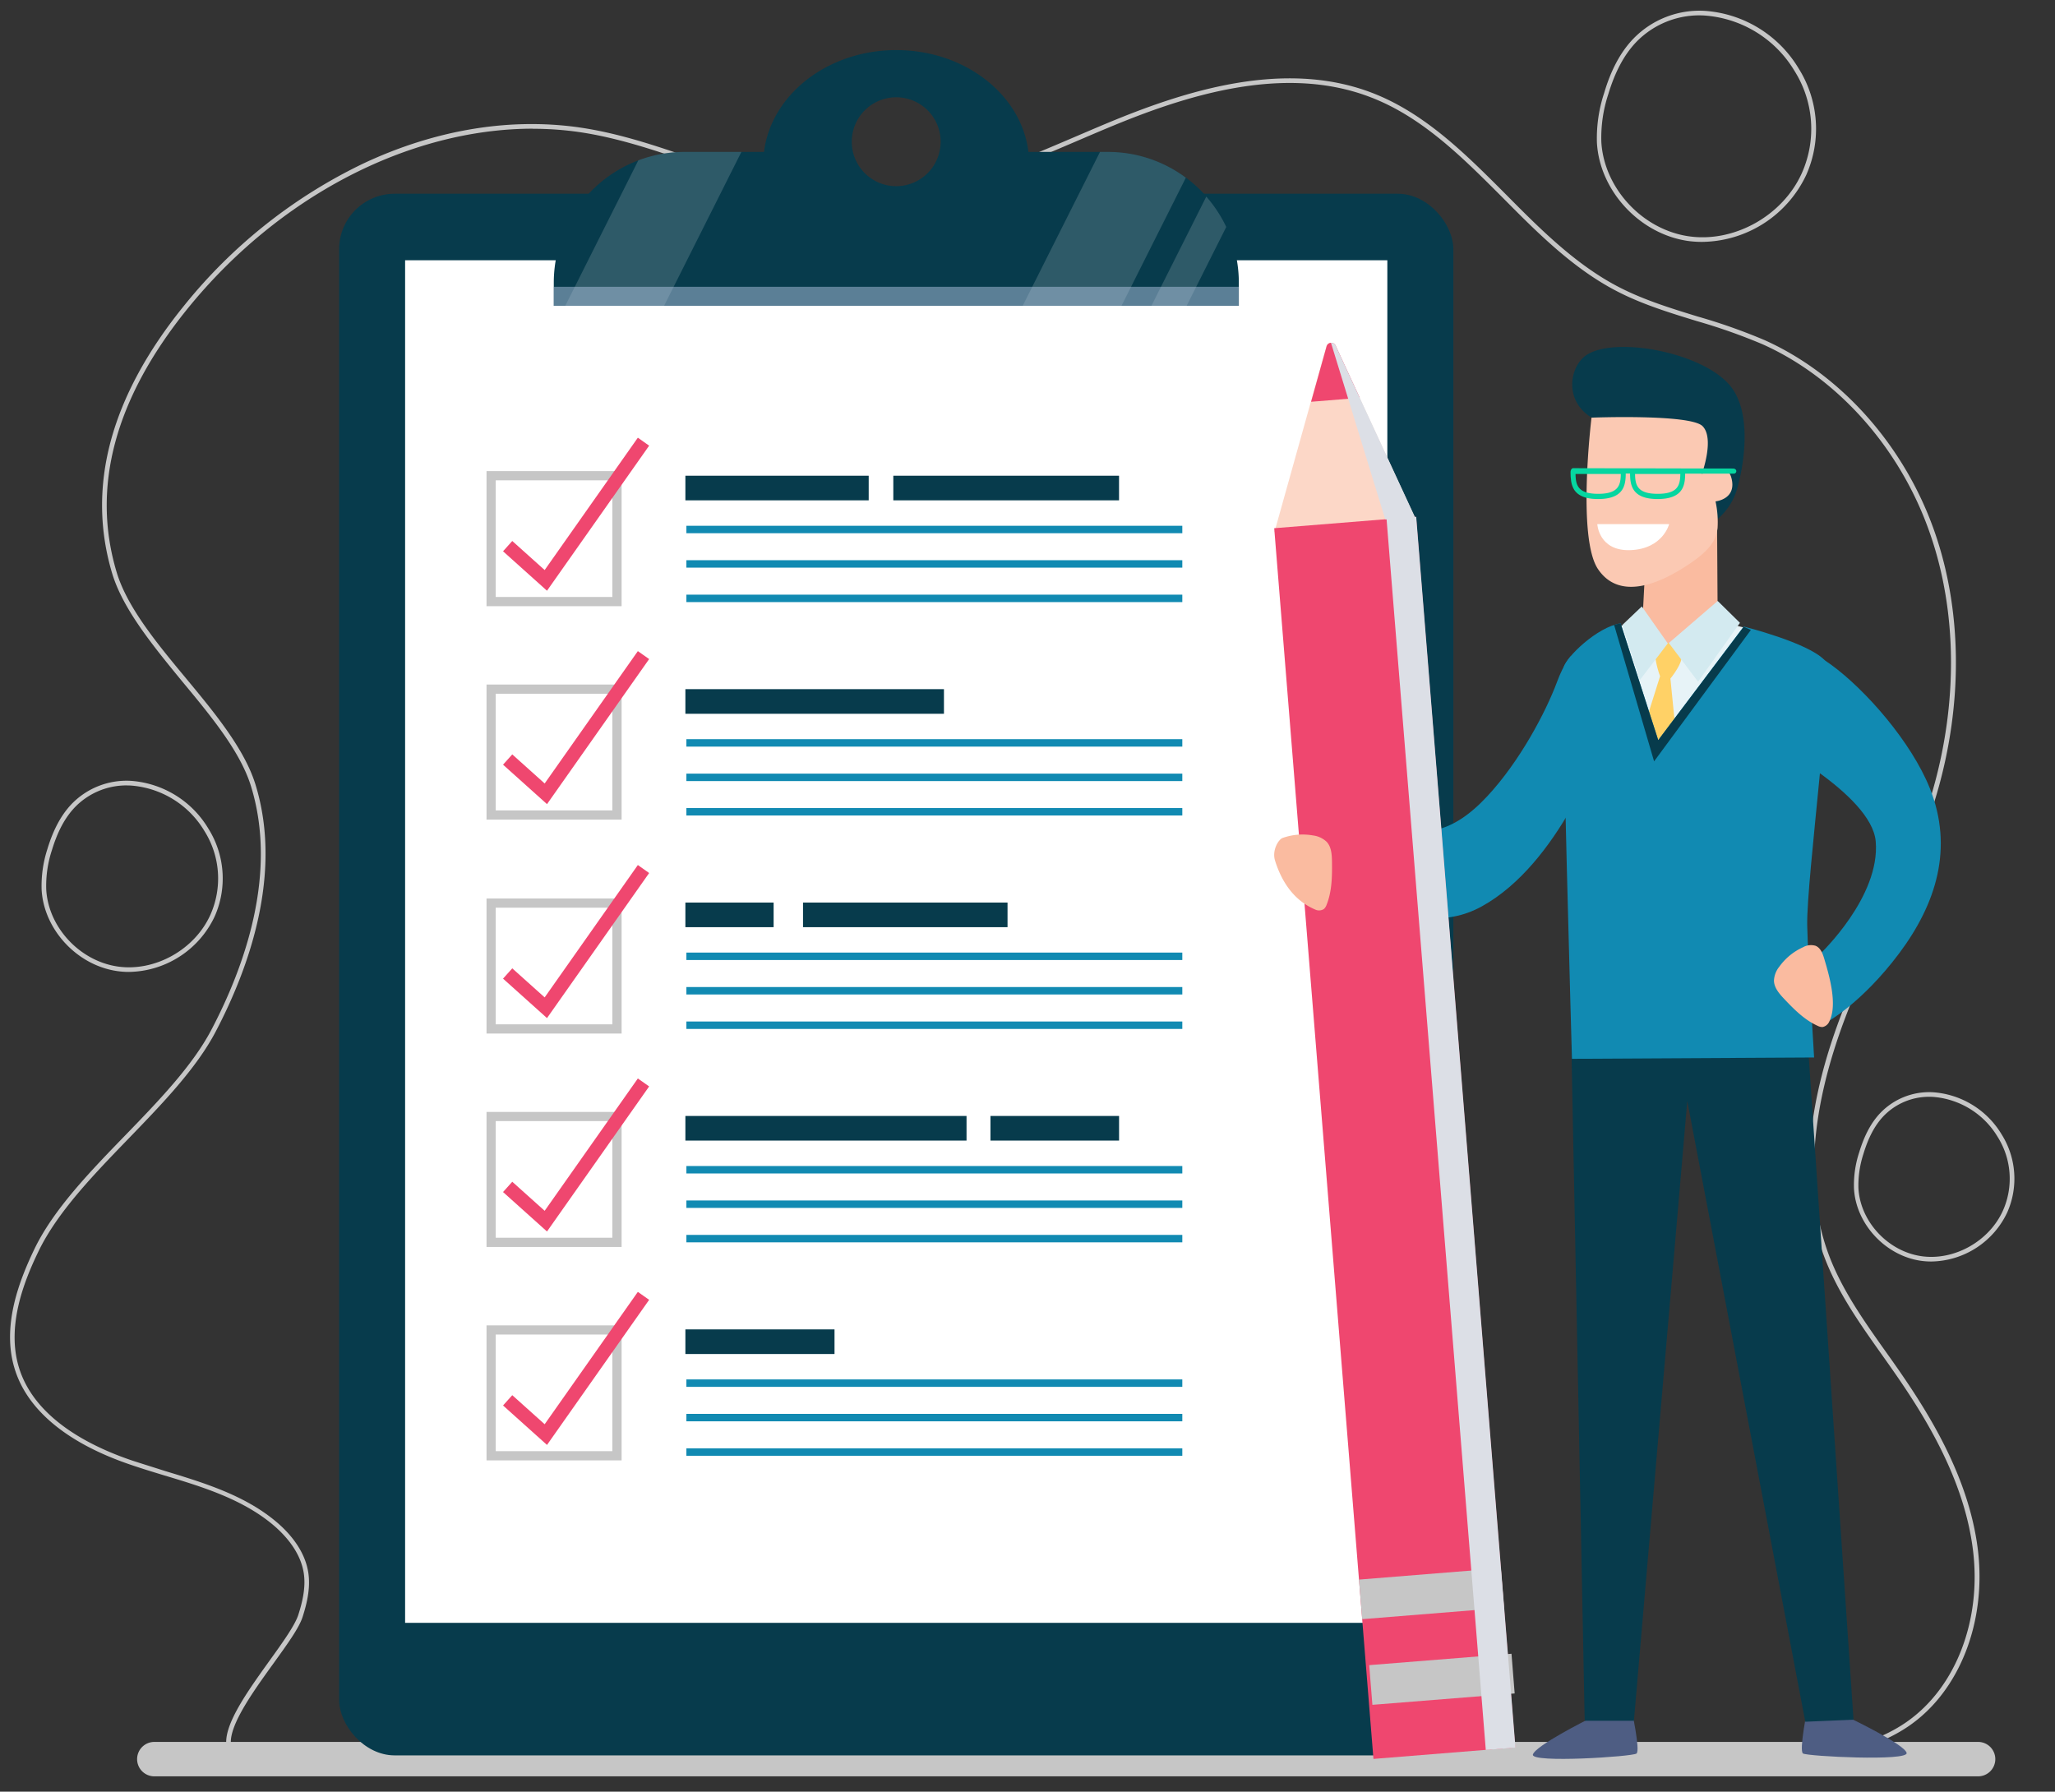 <svg xmlns="http://www.w3.org/2000/svg" viewBox="0 0 596.96 520.46"><rect x="0" y="0" width="596.96" height="520.46" fill="#333333" stroke="none"/><defs><style>.cls-1{isolation:isolate;}.cls-2{fill:#c6c6c6;}.cls-3{fill:#073b4c;}.cls-4{fill:#fff;}.cls-5{opacity:0.16;}.cls-6{opacity:0.5;}.cls-18,.cls-6{mix-blend-mode:multiply;}.cls-7{fill:#b0c3e0;}.cls-8{fill:#118ab2;}.cls-9{fill:#ef476f;}.cls-10{fill:#4e5d83;}.cls-11{fill:#e7f3f7;}.cls-12{fill:#fabba0;}.cls-13{fill:#fbc9b3;}.cls-14{fill:#06d6a0;}.cls-15{fill:#ffd166;}.cls-16{fill:#d3eaf0;}.cls-17{fill:#fcd7c7;}.cls-19{fill:#dcdfe6;}</style></defs><g class="cls-1"><g id="BACKGROUND"><path class="cls-2" d="M114.17,514.38c-25.61,0-43.43-.94-46.66-3.91-5.65-5.19,3.06-17.28,10.74-28,3.82-5.31,7.44-10.34,8.42-13.43l.64.21-.64-.21c1.07-3.35,2.22-7.76,1.58-12-.94-6.25-5.43-11.15-9-14.15-8.94-7.46-20.48-11-31.64-14.34-3.12-.95-6.35-1.93-9.47-3-18.54-6.25-30.28-15.95-33.92-28.07C.43,385,5.72,371.73,10,362.82c5.56-11.53,16.14-22.45,26.36-33,9.6-9.91,19.52-20.16,25.07-30.73,9.59-18.26,19.35-45.38,11.45-70.8-3.12-10.05-11.68-20.39-20-30.4C44.49,187.64,35.73,177,32.59,166.59c-7.54-25.17-.55-51.3,20.77-77.66a150.1,150.1,0,0,1,52.2-41.44c21.27-10,43.49-13.57,64.26-10.24,11.5,1.84,22.74,5.76,33.61,9.55,13.82,4.81,28.1,9.79,42.84,10.42,22.88,1,44.75-8.38,65.91-17.43,3.09-1.32,6.16-2.64,9.23-3.92,22.37-9.34,51.35-18.79,77.12-8.92,15.46,5.93,27.42,18,39,29.6,9.9,10,20.14,20.26,32.55,26.74,7.3,3.8,15.35,6.28,23.14,8.67a167.58,167.58,0,0,1,19.33,6.82c22.36,10,40.87,30.91,49.52,55.94,7.91,22.85,8.14,49.66.66,75.5-4,13.61-9.88,26.74-15.62,39.43-3.85,8.53-7.83,17.34-11.17,26.22-10.13,26.89-11.7,50-4.66,68.72,3.81,10.14,10.25,19.21,16.48,28q1.88,2.63,3.71,5.26c9.39,13.51,20.5,31.64,23.06,52.13,2.62,21-5.22,41.22-20,51.38-13.24,9.12-30.71,9.82-44.75,10.38-50.55,2-102.81,4.09-154.17.71-6.46-.42-13-1-19.37-1.45-19.44-1.54-39.54-3.12-59.31-2.22-8.34.38-15.95,1.1-24,1.86-12.82,1.21-26.07,2.47-42.37,2.24-7.68-.11-21.39.21-37.27.58C151.49,514,131.12,514.38,114.17,514.38Zm40.6-477C119,37.41,81,56.91,54.4,89.77c-21,26-27.93,51.71-20.52,76.43C36.93,176.4,45.6,186.89,54,197s17,20.55,20.2,30.85c8,25.86-1.84,53.34-11.55,71.83C57,310.44,47,320.76,37.35,330.74,27.2,341.23,16.71,352.07,11.23,363.4,7,372.11,1.85,385.09,5.47,397.13c4.43,14.76,20.43,22.93,33.06,27.18,3.1,1,6.32,2,9.43,3,11.29,3.42,23,7,32.11,14.59,3.78,3.15,8.5,8.32,9.5,15,.68,4.55-.51,9.15-1.62,12.65-1,3.29-4.56,8.16-8.62,13.8-7,9.71-15.69,21.8-10.91,26.19,5.4,5,65.24,3.55,104.83,2.62,15.9-.37,29.63-.69,37.33-.58,16.23.23,29.44-1,42.22-2.23,7.73-.73,15.71-1.49,24.08-1.87,19.85-.91,40,.68,59.48,2.23,6.34.5,12.9,1,19.35,1.44,51.29,3.38,103.52,1.3,154-.71,13.86-.55,31.12-1.24,44-10.14,14.35-9.89,22-29.56,19.41-50.12-2.52-20.2-13.52-38.15-22.83-51.52-1.22-1.76-2.46-3.51-3.7-5.26-6.28-8.84-12.77-18-16.64-28.29-7.16-19-5.59-42.45,4.65-69.66,3.36-8.92,7.35-17.75,11.21-26.3,5.72-12.65,11.63-25.73,15.55-39.25,7.4-25.58,7.18-52.1-.63-74.69C552.26,130.47,534,109.85,512,100a169.33,169.33,0,0,0-19.18-6.76c-7.85-2.41-16-4.9-23.37-8.77-12.6-6.57-22.91-16.94-32.88-27C425.1,46,413.25,34,398.05,28.21c-25.32-9.71-54-.35-76.13,8.9-3.06,1.27-6.13,2.59-9.21,3.91-21.3,9.11-43.32,18.54-66.5,17.54-14.93-.64-29.31-5.65-43.22-10.5-10.81-3.77-22-7.66-33.39-9.49A93.78,93.78,0,0,0,154.77,37.41Z"/><path class="cls-2" d="M37.45,282.33a23.19,23.19,0,0,1-3.43-.25C22.37,280.4,12.74,270,12.09,258.45a34.68,34.68,0,0,1,1.7-11.88c1.69-5.59,4-9.84,7-13a22.19,22.19,0,0,1,17.18-6.75A28.58,28.58,0,0,1,60.53,240.7a27.22,27.22,0,0,1,1.83,25.52A28,28,0,0,1,37.45,282.33Zm-.78-54.18a20.83,20.83,0,0,0-14.94,6.37c-2.85,3-5,7-6.65,12.44a33,33,0,0,0-1.65,11.41c.61,11,9.74,20.79,20.78,22.39,10.81,1.56,22.4-4.92,26.93-15.08a25.88,25.88,0,0,0-1.76-24.29,27.22,27.22,0,0,0-21.52-13.21h0Z"/><path class="cls-2" d="M494.54,70.26A28.71,28.71,0,0,1,490.4,70c-14.09-2-25.73-14.59-26.51-28.57A41.79,41.79,0,0,1,466,27c2-6.77,4.8-11.91,8.42-15.7a26.74,26.74,0,0,1,20.76-8.15h0a34.54,34.54,0,0,1,27.32,16.75,32.94,32.94,0,0,1,2.22,30.87A33.83,33.83,0,0,1,494.54,70.26Zm-1-65.8a25.49,25.49,0,0,0-18.25,7.78c-3.47,3.64-6.13,8.6-8.11,15.17a40.3,40.3,0,0,0-2,13.91C466,54.7,477.11,66.7,490.59,68.64c13.2,1.91,27.32-6,32.85-18.4a31.56,31.56,0,0,0-2.14-29.62A33.21,33.21,0,0,0,495,4.5h0C494.56,4.48,494.08,4.46,493.59,4.46Z"/><path class="cls-2" d="M561,366.45a22.08,22.08,0,0,1-3-.21c-10.33-1.49-18.86-10.7-19.43-20.95a30.3,30.3,0,0,1,1.5-10.52c1.5-4.95,3.51-8.71,6.17-11.49a19.66,19.66,0,0,1,15.23-6h0a25.29,25.29,0,0,1,20,12.27,24.14,24.14,0,0,1,1.63,22.61A24.79,24.79,0,0,1,561,366.45Zm-.69-47.85a18.35,18.35,0,0,0-13.14,5.6c-2.51,2.63-4.42,6.21-5.86,11a29.38,29.38,0,0,0-1.45,10c.54,9.65,8.57,18.3,18.29,19.7,9.52,1.38,19.71-4.33,23.7-13.27a22.77,22.77,0,0,0-1.55-21.38,24,24,0,0,0-18.95-11.63h0C561,318.61,560.64,318.6,560.29,318.6Z"/></g><g id="OBJECTS"><path class="cls-2" d="M574.62,516H44.83a5,5,0,0,1-5-5h0a5,5,0,0,1,5-5H574.62a5,5,0,0,1,5,5h0A5,5,0,0,1,574.62,516Z"/><rect class="cls-3" x="98.51" y="56.28" width="323.68" height="453.63" rx="16.13"/><rect class="cls-4" x="117.68" y="75.6" width="285.33" height="395.81"/><path class="cls-3" d="M321.82,44.13H298.75c-2-16.62-18.45-29.58-38.4-29.58s-36.37,13-38.41,29.58H198.87a38,38,0,0,0-38,38v6.7h199v-6.7A38,38,0,0,0,321.82,44.13Zm-61.47,9.95a12.91,12.91,0,1,1,12.9-12.91A12.91,12.91,0,0,1,260.35,54.08Z"/><g class="cls-5"><path class="cls-4" d="M192.9,88.86l22.47-44.73h-16.5a37.9,37.9,0,0,0-13.44,2.45L164.19,88.86Z"/></g><g class="cls-5"><path class="cls-4" d="M325.78,88.86l18.7-37.24a37.86,37.86,0,0,0-22.66-7.49h-2.28L297.07,88.86Z"/></g><g class="cls-5"><path class="cls-4" d="M356.22,65.93a38,38,0,0,0-5.8-8.82L334.47,88.86H344.7Z"/></g><g class="cls-6"><rect class="cls-7" x="160.84" y="83.31" width="199.01" height="5.56"/></g><rect class="cls-8" x="199.39" y="214.72" width="144.06" height="2.16"/><rect class="cls-8" x="199.39" y="224.73" width="144.06" height="2.16"/><rect class="cls-8" x="199.39" y="234.73" width="144.06" height="2.16"/><rect class="cls-3" x="199.1" y="200.19" width="75.11" height="7.15"/><path class="cls-2" d="M180.57,238.09H141.33V198.85h39.24ZM144,235.41h33.88V201.52H144Z"/><polygon class="cls-9" points="158.9 233.59 146.13 222.13 148.81 219.14 158.22 227.59 185.29 189.14 188.57 191.45 158.9 233.59"/><rect class="cls-8" x="199.39" y="338.71" width="144.06" height="2.16"/><rect class="cls-8" x="199.39" y="348.72" width="144.06" height="2.16"/><rect class="cls-8" x="199.39" y="358.72" width="144.06" height="2.16"/><rect class="cls-3" x="199.1" y="324.17" width="81.67" height="7.15"/><rect class="cls-3" x="287.72" y="324.17" width="37.36" height="7.15"/><path class="cls-2" d="M180.57,362.22H141.33V323h39.24ZM144,359.54h33.88V325.66H144Z"/><polygon class="cls-9" points="158.9 357.73 146.13 346.27 148.81 343.28 158.22 351.72 185.29 313.28 188.57 315.59 158.9 357.73"/><rect class="cls-8" x="199.39" y="400.7" width="144.06" height="2.16"/><rect class="cls-8" x="199.39" y="410.71" width="144.06" height="2.16"/><rect class="cls-8" x="199.39" y="420.72" width="144.06" height="2.16"/><rect class="cls-3" x="199.1" y="386.17" width="43.32" height="7.15"/><path class="cls-2" d="M180.57,424.22H141.33V385h39.24ZM144,421.54h33.88V387.66H144Z"/><polygon class="cls-9" points="158.9 419.73 146.13 408.27 148.81 405.28 158.22 413.72 185.29 375.27 188.57 377.58 158.9 419.73"/><path class="cls-2" d="M180.57,176.09H141.33V136.85h39.24ZM144,173.41h33.88V139.53H144Z"/><rect class="cls-8" x="199.39" y="152.73" width="144.06" height="2.16"/><rect class="cls-8" x="199.39" y="162.73" width="144.06" height="2.16"/><rect class="cls-8" x="199.39" y="172.74" width="144.06" height="2.16"/><rect class="cls-3" x="199.1" y="138.19" width="53.25" height="7.15"/><rect class="cls-3" x="259.5" y="138.19" width="65.57" height="7.15"/><polygon class="cls-9" points="158.9 171.6 146.13 160.14 148.81 157.15 158.22 165.59 185.29 127.14 188.57 129.46 158.9 171.6"/><rect class="cls-8" x="199.39" y="276.71" width="144.06" height="2.16"/><rect class="cls-8" x="199.39" y="286.72" width="144.06" height="2.16"/><rect class="cls-8" x="199.39" y="296.73" width="144.06" height="2.16"/><rect class="cls-3" x="199.1" y="262.18" width="25.63" height="7.15"/><rect class="cls-3" x="233.27" y="262.18" width="59.41" height="7.15"/><path class="cls-2" d="M180.57,300.23H141.33V261h39.24ZM144,297.55h33.88V263.67H144Z"/><polygon class="cls-9" points="158.9 295.74 146.13 284.28 148.81 281.29 158.22 289.73 185.29 251.28 188.57 253.6 158.9 295.74"/><path class="cls-10" d="M461.38,499.4s-15.5,7.75-16.09,10.28,28.91.6,30.1-.3-1.49-13-1.49-13Z"/><path class="cls-10" d="M537.6,499.19s15.62,7.51,16.26,10-28.9,1-30.11.17,1.29-13,1.29-13Z"/><path class="cls-8" d="M456.31,190.62s-2,2-4,7.45c-3.3,8.87-10.87,23.15-20.27,33.23-10.38,11.14-19.07,12.22-31.59,8.35s-18.18-4.77-18.18-4.77l3.57,18.18s23.35,22,44.61,10.23c22.6-12.46,34.38-46.49,34.38-46.49Z"/><polygon class="cls-3" points="456.46 303.43 460.34 499.85 474.64 499.85 490.14 319.82 524.42 500.14 538.43 499.55 525.01 300.85 456.46 303.43"/><path class="cls-11" d="M499.83,180.78s19,3.53,25.58,8.9-.1,41.33-.1,41.33H460.93s-1.24-34.08-.1-38.65c1-4,2.84-7.45,6.56-9.24s11.13-3.38,15.3-3.53S499.83,180.78,499.83,180.78Z"/><polygon class="cls-12" points="498.79 151.03 498.98 182.62 483.88 194.15 476.93 184.01 477.92 164.94 498.79 151.03"/><path class="cls-3" d="M497.59,151.82a18.2,18.2,0,0,0,7.06-9.93c2.08-7.35,4.37-22.31-2.19-30-8-9.44-32.68-14.21-41.38-8.9-5.36,3.28-7.25,14.61,3,19.23s28.12,3.72,28.12,4.62S493.62,151.13,497.59,151.82Z"/><path class="cls-13" d="M462.32,121.32s-4.27,34.88,1.89,44,17.49,4.27,25-.5,9.28-7.79,9.73-11.43a28.71,28.71,0,0,0-.59-7.75s6.36-.59,4.57-6.95c-1.44-5.11-8.55-1-8.55-1s3.78-10.34.2-13.91S462.32,121.32,462.32,121.32Z"/><path class="cls-14" d="M503.7,136.1,457,136c-.46,0-.68.51-.75.89a5.62,5.62,0,0,0,0,.92c0,.32,0,.64.05,1s.06.63.11,1a9.21,9.21,0,0,0,.2.91,6,6,0,0,0,.77,1.68,5.35,5.35,0,0,0,.62.72,4.89,4.89,0,0,0,.81.63,6.37,6.37,0,0,0,1,.51,8.2,8.2,0,0,0,1.25.39,12.82,12.82,0,0,0,1.51.24c.56.05,1.12.07,1.69.07,7.25,0,8-3.78,8-7.4h1.26c0,3.62.76,7.4,8,7.4s8-3.76,8-7.37l14.14,0a.72.72,0,1,0,0-1.44Zm-22.16,7.35c-5.84,0-6.53-2.46-6.57-5.76h13.15C488.07,141,487.39,143.45,481.54,143.45Zm-17.28,0c-5.85,0-6.53-2.46-6.58-5.76h13.15C470.79,141,470.1,143.45,464.26,143.45Z"/><path class="cls-15" d="M484.61,186.7s-3.89,2.73-3.68,4.73a27,27,0,0,0,1.31,5l-10.05,31.85L477.56,245l11.26-11.89-3.58-36s3.05-3.69,3.27-6.11S484.61,186.7,484.61,186.7Z"/><polygon class="cls-16" points="484.78 186.79 498.98 174.57 505.44 180.93 493.27 198.02 484.78 186.79"/><path class="cls-8" d="M470.77,181.08,481.7,215l24.83-33s18.68,4.67,23.45,9.73c3,3.17-5.26,63.39-5,77.1.22,9.86,2,38.35,2,38.35l-70.34.39s-3.18-110.72-2.43-113.7S463.91,182.13,470.77,181.08Z"/><path class="cls-8" d="M521.14,186.89s4.17,1.4,10.73,6.16c10.23,7.44,23.37,22.58,28.71,35.87,7,17.46,1.86,33.68-8.94,48.08s-20.86,19.87-20.86,19.87l-2-19.83s17.49-16.53,16.1-32.62c-1.19-13.87-32.38-29.81-32.38-29.81Z"/><path class="cls-3" d="M508.61,183l-2.08-.93L481.7,215l-10.93-33.93a12.36,12.36,0,0,0-1.88.48l11.61,39.61Z"/><polygon class="cls-16" points="484.48 186.9 476.93 176.16 471.29 181.53 476.36 197.55 484.48 186.9"/><path class="cls-12" d="M529.89,278.37c-.43-1.45-1.07-3.05-2.47-3.63a4.69,4.69,0,0,0-3.66.42,17.22,17.22,0,0,0-6.89,5.65,6.93,6.93,0,0,0-1.55,4.08c.06,2.06,1.54,3.76,2.95,5.26,2.9,3.06,5.94,6.15,9.79,7.86a2.92,2.92,0,0,0,1.38.33,2.72,2.72,0,0,0,2-1.71C533.85,291.7,531.34,283.24,529.89,278.37Z"/><path class="cls-4" d="M464,152.25h20.87s-1.79,7.15-11.13,7.55S464,152.25,464,152.25Z"/><path class="cls-17" d="M411.43,151.18l-20.6,1.66-20.6,1.66,15.06-53.85a1.4,1.4,0,0,1,2.65-.22Z"/><rect class="cls-9" x="384.49" y="151.2" width="41.33" height="358.66" transform="translate(-25.25 33.63) rotate(-4.61)"/><rect class="cls-2" x="397.03" y="480.32" width="41.33" height="11.53" transform="matrix(1, -0.08, 0.08, 1, -37.71, 35.14)"/><rect class="cls-2" x="395.17" y="457.18" width="41.33" height="11.53" transform="translate(-35.86 34.91) rotate(-4.61)"/><path class="cls-9" d="M395,115.56l-7-15.13a1.4,1.4,0,0,0-2.65.22l-4.49,16.06Z"/><g class="cls-18"><path class="cls-19" d="M411,150.15l-23-49.72a1.41,1.41,0,0,0-1.36-.85l15.76,51.26.39,0,28.82,357.5,8.62-.69-28.83-357.5Z"/></g><path class="cls-12" d="M370.39,250c-.94-3,1-6.15,2.18-6.58a17.3,17.3,0,0,1,8.88-.73,7,7,0,0,1,3.95,1.86c1.39,1.52,1.5,3.78,1.53,5.83.05,4.22,0,8.55-1.57,12.46a3,3,0,0,1-.75,1.19,2.58,2.58,0,0,1-2.62.15C375.55,261.41,372.18,255.72,370.39,250Z"/></g></g></svg>